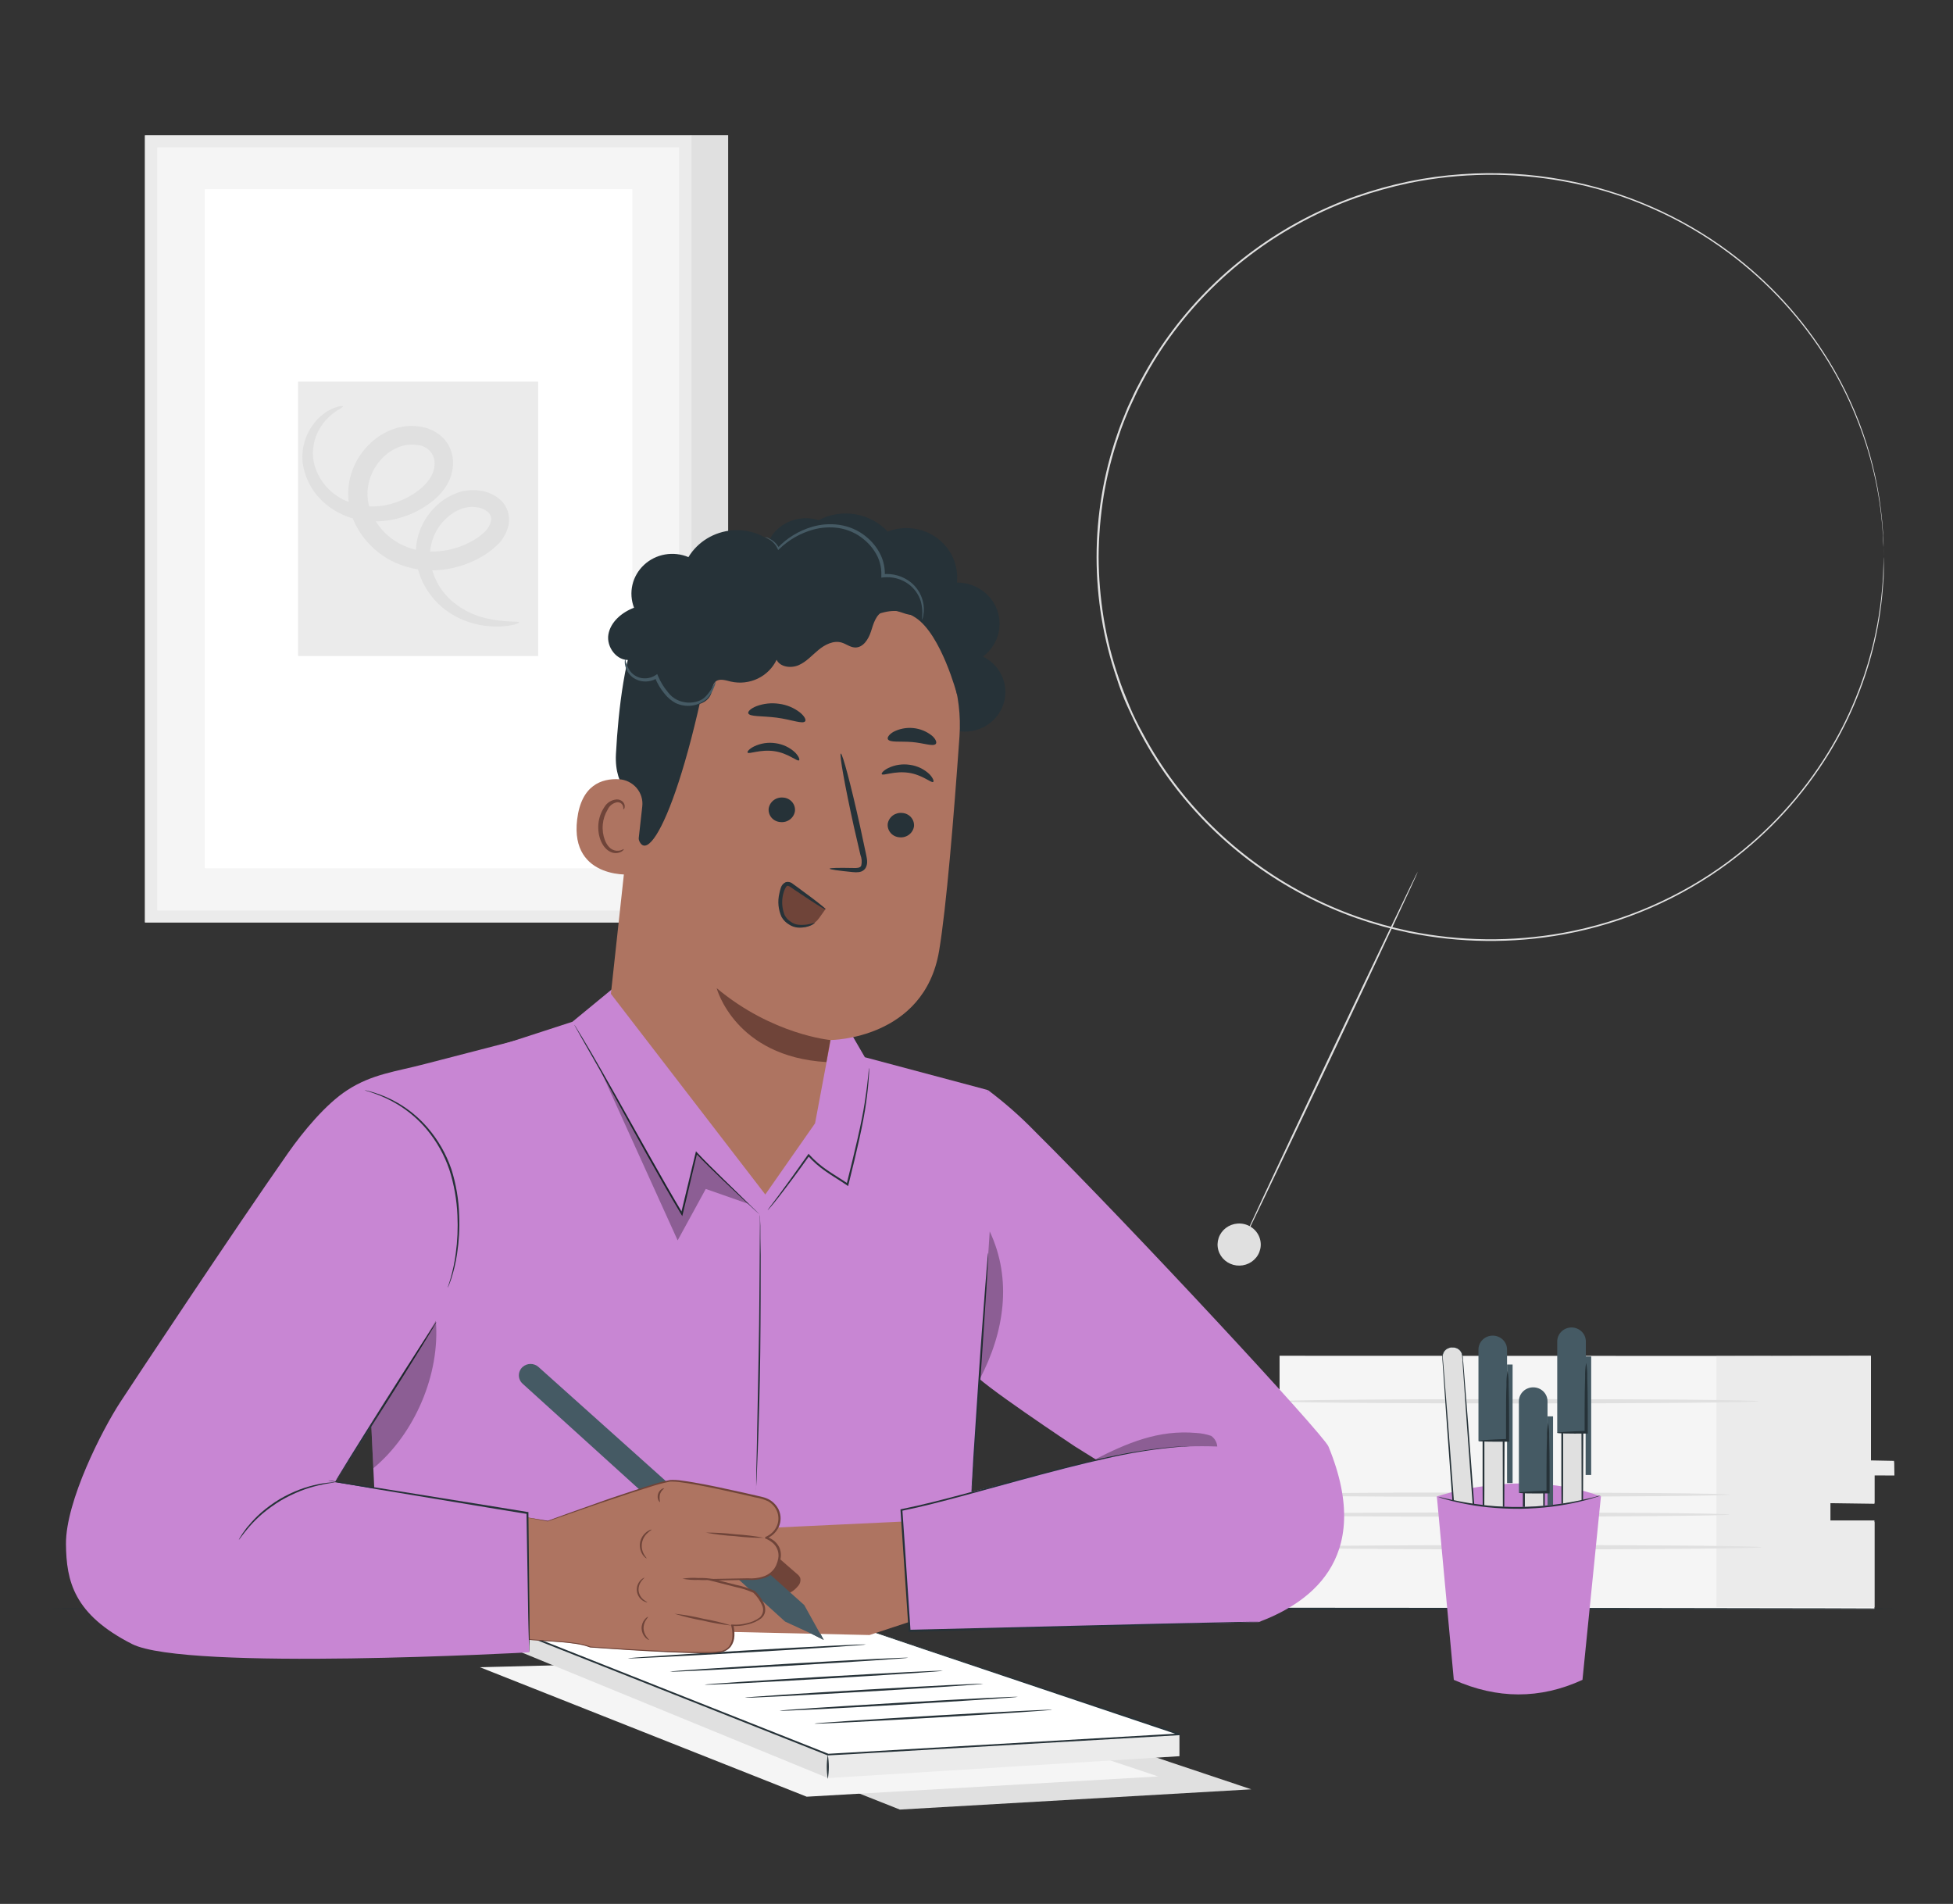 <svg width="198" height="193" viewBox="0 0 198 193" fill="none" xmlns="http://www.w3.org/2000/svg">
<rect x="0" y="0" width="198" height="193" fill="#333333" stroke="none"/>
<path d="M73.822 13.711H70.048V92.802H73.822V13.711Z" fill="#E0E0E0"/>
<path d="M69.419 14.325H15.361C15.33 14.325 15.305 14.349 15.305 14.379V92.86C15.305 92.89 15.33 92.914 15.361 92.914H69.419C69.449 92.914 69.474 92.89 69.474 92.86V14.379C69.474 14.349 69.449 14.325 69.419 14.325Z" fill="#F5F5F5"/>
<path d="M70.048 93.524H14.731C14.724 93.524 14.717 93.522 14.71 93.52C14.704 93.517 14.698 93.513 14.693 93.508C14.688 93.503 14.685 93.497 14.682 93.49C14.68 93.484 14.679 93.477 14.68 93.47V13.765C14.679 13.758 14.68 13.751 14.682 13.744C14.685 13.738 14.688 13.732 14.693 13.727C14.698 13.722 14.704 13.718 14.71 13.715C14.717 13.712 14.724 13.711 14.731 13.711H70.048C70.063 13.711 70.077 13.716 70.088 13.726C70.098 13.737 70.104 13.75 70.104 13.765V93.47C70.104 93.484 70.098 93.498 70.088 93.508C70.077 93.518 70.063 93.524 70.048 93.524ZM15.986 92.3H68.793C68.808 92.3 68.822 92.295 68.832 92.284C68.843 92.274 68.849 92.261 68.849 92.246V14.988C68.849 14.974 68.843 14.96 68.832 14.95C68.822 14.94 68.808 14.934 68.793 14.934H15.986C15.979 14.934 15.972 14.936 15.966 14.938C15.959 14.941 15.954 14.945 15.949 14.95C15.944 14.955 15.94 14.961 15.938 14.968C15.935 14.975 15.934 14.981 15.935 14.988V92.254C15.936 92.267 15.942 92.278 15.951 92.287C15.961 92.296 15.973 92.3 15.986 92.3Z" fill="#EBEBEB"/>
<path d="M64.061 19.173H20.814C20.783 19.173 20.758 19.197 20.758 19.227V87.958C20.758 87.988 20.783 88.012 20.814 88.012H64.061C64.091 88.012 64.116 87.988 64.116 87.958V19.227C64.116 19.197 64.091 19.173 64.061 19.173Z" fill="white"/>
<path d="M54.541 38.689H30.242C30.229 38.689 30.219 38.699 30.219 38.712V66.477C30.219 66.49 30.229 66.5 30.242 66.5H54.541C54.554 66.5 54.565 66.49 54.565 66.477V38.712C54.565 38.699 54.554 38.689 54.541 38.689Z" fill="#EBEBEB"/>
<path d="M52.636 63.096C52.668 63.184 51.448 63.698 49.179 63.439C47.775 63.259 46.439 62.739 45.294 61.926C43.737 60.797 42.662 59.148 42.277 57.294C42.05 56.134 42.144 54.936 42.55 53.823C42.956 52.711 43.658 51.724 44.586 50.964C45.108 50.538 45.7 50.2 46.336 49.964C47.035 49.714 47.786 49.63 48.526 49.721C49.338 49.798 50.104 50.124 50.716 50.651C51.058 50.965 51.315 51.355 51.466 51.789C51.616 52.222 51.655 52.685 51.579 53.137C51.416 53.95 51.002 54.695 50.391 55.271C49.849 55.794 49.231 56.238 48.557 56.588C47.22 57.312 45.73 57.729 44.202 57.807C42.579 57.893 40.965 57.535 39.541 56.773C38.067 55.974 36.872 54.764 36.107 53.299C35.316 51.803 35.099 50.081 35.493 48.443C35.881 46.859 36.806 45.45 38.119 44.444C38.775 43.948 39.522 43.58 40.321 43.359C41.129 43.149 41.976 43.122 42.796 43.282C43.664 43.444 44.455 43.879 45.045 44.521C45.614 45.176 45.927 46.006 45.928 46.864C45.936 47.645 45.734 48.414 45.342 49.095C44.981 49.713 44.511 50.264 43.952 50.72C42.945 51.547 41.769 52.156 40.503 52.508C39.326 52.842 38.091 52.935 36.876 52.782C35.74 52.633 34.655 52.228 33.708 51.6C32.893 51.079 32.203 50.394 31.682 49.591C31.162 48.788 30.823 47.886 30.69 46.945C30.53 45.525 30.929 44.099 31.807 42.954C32.331 42.243 33.047 41.686 33.874 41.344C34.444 41.136 34.769 41.14 34.781 41.194C34.793 41.248 34.523 41.391 34.064 41.692C33.408 42.131 32.859 42.706 32.456 43.375C31.823 44.398 31.589 45.61 31.799 46.787C31.957 47.544 32.274 48.262 32.731 48.894C33.188 49.525 33.774 50.058 34.452 50.458C35.282 50.932 36.208 51.223 37.166 51.312C38.123 51.4 39.089 51.284 39.996 50.971C41.02 50.65 41.964 50.124 42.768 49.427C43.56 48.733 44.106 47.837 44.059 46.899C44.051 46.453 43.875 46.025 43.564 45.697C43.252 45.369 42.828 45.165 42.372 45.123C41.845 45.032 41.304 45.057 40.788 45.197C40.242 45.361 39.731 45.623 39.283 45.969C38.335 46.717 37.669 47.752 37.39 48.91C37.109 50.103 37.275 51.354 37.858 52.438C38.443 53.554 39.353 54.477 40.475 55.09C41.575 55.684 42.823 55.967 44.079 55.908C45.325 55.863 46.545 55.539 47.643 54.963C48.159 54.707 48.635 54.381 49.056 53.994C49.408 53.686 49.658 53.283 49.773 52.836C49.809 52.672 49.801 52.502 49.751 52.342C49.7 52.182 49.608 52.037 49.484 51.921C49.152 51.635 48.737 51.458 48.296 51.415C47.834 51.348 47.362 51.387 46.918 51.531C46.453 51.688 46.017 51.92 45.631 52.218C44.894 52.784 44.323 53.529 43.976 54.378C43.628 55.227 43.516 56.15 43.651 57.055C43.91 58.617 44.733 60.038 45.972 61.061C46.939 61.846 48.081 62.401 49.306 62.683C51.385 63.157 52.62 62.918 52.636 63.096Z" fill="#E0E0E0"/>
<path d="M143.748 88.352C143.799 88.375 139.788 96.967 134.783 107.54C129.777 118.112 125.675 126.674 125.631 126.651C125.587 126.627 129.591 118.035 134.596 107.459C139.602 96.882 143.693 88.328 143.748 88.352Z" fill="#E0E0E0"/>
<path d="M190.987 56.464C190.987 56.464 190.987 56.252 190.959 55.835C190.959 55.623 190.959 55.364 190.931 55.063C190.904 54.762 190.931 54.395 190.876 53.99C190.609 49.909 189.673 45.897 188.104 42.105C187.332 40.213 186.405 38.385 185.332 36.639C182.706 32.374 179.274 28.633 175.218 25.615C172.865 23.864 170.315 22.379 167.619 21.187C164.701 19.884 161.628 18.939 158.471 18.373C153.313 17.443 148.019 17.503 142.885 18.551C141.083 18.931 139.307 19.423 137.57 20.026C130.177 22.653 123.745 27.354 119.085 33.536C117.87 35.146 116.787 36.847 115.846 38.623C115.616 39.075 115.359 39.515 115.153 39.978L114.511 41.364C114.115 42.306 113.719 43.251 113.414 44.228C112.741 46.182 112.234 48.187 111.898 50.222C111.566 52.285 111.392 54.369 111.379 56.456C111.39 58.545 111.563 60.63 111.898 62.694C112.231 64.736 112.739 66.748 113.414 68.708C113.731 69.684 114.127 70.638 114.511 71.572C114.895 72.506 115.355 73.425 115.846 74.313C116.786 76.089 117.869 77.79 119.085 79.4C123.745 85.584 130.178 90.285 137.574 92.91C139.312 93.516 141.089 94.01 142.893 94.388C148.026 95.431 153.319 95.49 158.475 94.562C164.562 93.454 170.298 90.975 175.226 87.321C179.28 84.3 182.708 80.557 185.328 76.289C186.404 74.544 187.332 72.716 188.1 70.823C188.756 69.235 189.302 67.607 189.735 65.948C190.331 63.65 190.712 61.303 190.872 58.938C190.912 58.533 190.92 58.166 190.927 57.869C190.935 57.572 190.947 57.302 190.955 57.097C190.955 56.68 190.983 56.468 190.983 56.468C190.983 56.468 190.983 56.68 190.983 57.097C190.983 57.305 190.983 57.564 190.983 57.869C190.983 58.174 190.983 58.537 190.935 58.942C190.694 63.031 189.777 67.055 188.219 70.858C187.45 72.758 186.523 74.594 185.447 76.347C182.825 80.633 179.39 84.392 175.325 87.425C170.385 91.104 164.629 93.603 158.519 94.72C153.34 95.658 148.023 95.603 142.865 94.558C141.052 94.18 139.268 93.685 137.523 93.076C130.084 90.448 123.611 85.729 118.923 79.516C117.7 77.899 116.61 76.19 115.664 74.405C115.173 73.514 114.753 72.579 114.321 71.649C113.89 70.719 113.529 69.754 113.22 68.77C112.545 66.805 112.035 64.79 111.696 62.744C111.001 58.591 111.001 54.356 111.696 50.203C112.034 48.158 112.543 46.142 113.216 44.178C113.537 43.197 113.933 42.248 114.321 41.302C114.535 40.835 114.753 40.372 114.967 39.908C115.181 39.445 115.434 39.001 115.664 38.546C116.611 36.762 117.701 35.053 118.923 33.435C123.608 27.223 130.074 22.501 137.507 19.863C139.253 19.257 141.037 18.764 142.849 18.385C144.614 18.023 146.403 17.781 148.203 17.659C151.646 17.41 155.107 17.6 158.499 18.223C164.608 19.343 170.363 21.84 175.305 25.515C179.37 28.547 182.806 32.307 185.427 36.593C188.66 41.883 190.54 47.854 190.908 54.001C190.947 54.387 190.951 54.773 190.955 55.071C190.959 55.368 190.955 55.638 190.955 55.843C190.987 56.252 190.987 56.464 190.987 56.464Z" fill="#E0E0E0"/>
<path d="M127.813 126.006C127.845 126.427 127.748 126.848 127.534 127.215C127.32 127.582 127 127.879 126.613 128.069C126.226 128.259 125.79 128.332 125.36 128.281C124.93 128.229 124.526 128.054 124.198 127.778C123.87 127.502 123.634 127.138 123.518 126.731C123.403 126.324 123.414 125.893 123.55 125.492C123.686 125.091 123.941 124.739 124.282 124.479C124.624 124.219 125.037 124.064 125.469 124.033C126.048 123.992 126.62 124.176 127.06 124.546C127.5 124.916 127.77 125.441 127.813 126.006Z" fill="#E0E0E0"/>
<path d="M129.726 137.435V151.513H126.498V153.443H129.726V163.093H190.036V154.292H185.57V152.362H190.036V149.494H192.016V148.224H189.684V137.455L129.726 137.435Z" fill="#F5F5F5"/>
<path d="M174.018 137.478V162.915H190.036V154.13H185.57V152.377L190.036 152.439V149.567L192.06 149.571L192.02 148.089L189.664 148.043V137.435L174.018 137.478Z" fill="#EBEBEB"/>
<path d="M175.345 153.532C175.345 153.651 164.431 153.752 150.975 153.752C137.519 153.752 126.597 153.651 126.597 153.532C126.597 153.412 137.511 153.312 150.975 153.312C164.439 153.312 175.345 153.408 175.345 153.532Z" fill="#E0E0E0"/>
<path d="M175.345 151.513C175.345 151.632 164.431 151.733 150.975 151.733C137.519 151.733 126.597 151.632 126.597 151.513C126.597 151.393 137.511 151.293 150.975 151.293C164.439 151.293 175.345 151.389 175.345 151.513Z" fill="#E0E0E0"/>
<path d="M178.291 142.048C178.291 142.168 167.377 142.268 153.921 142.268C140.465 142.268 129.543 142.168 129.543 142.048C129.543 141.928 140.457 141.828 153.921 141.828C167.385 141.828 178.291 141.913 178.291 142.048Z" fill="#E0E0E0"/>
<path d="M178.596 156.843C178.596 156.963 167.682 157.063 154.226 157.063C140.77 157.063 129.848 156.963 129.848 156.843C129.848 156.724 140.762 156.619 154.226 156.619C167.69 156.619 178.596 156.716 178.596 156.843Z" fill="#E0E0E0"/>
<path d="M192.614 163.074C192.614 163.128 150.524 163.174 98.608 163.174C46.692 163.174 4.59 163.128 4.59 163.074C4.59 163.019 46.676 162.973 98.608 162.973C150.539 162.973 192.614 163.016 192.614 163.074Z" fill="#263238"/>
<path d="M145.673 151.698C145.673 151.698 154.305 148.722 162.305 151.698L160.776 154.4L146.476 154.937L145.684 151.725" fill="#C886D3"/>
<path d="M147.11 136.598H147.264C147.388 136.589 147.512 136.604 147.629 136.642C147.746 136.679 147.855 136.74 147.948 136.819C148.042 136.897 148.119 136.994 148.174 137.101C148.229 137.209 148.262 137.327 148.27 137.447L150.318 165.131L148.286 165.274L146.239 137.59C146.229 137.469 146.243 137.347 146.281 137.231C146.32 137.116 146.381 137.009 146.462 136.917C146.543 136.824 146.642 136.749 146.753 136.694C146.865 136.639 146.986 136.607 147.11 136.598Z" fill="#E0E0E0"/>
<path d="M147.11 136.598C146.912 136.624 146.727 136.706 146.575 136.833C146.396 136.99 146.287 137.209 146.271 137.443C146.271 137.717 146.318 138.045 146.342 138.412C146.457 139.886 146.627 142.006 146.833 144.623C147.229 149.892 147.779 157.164 148.389 165.254L148.278 165.162L149.367 165.084L150.31 165.019L150.215 165.127C149.625 156.998 149.094 149.687 148.714 144.391C148.532 141.755 148.385 139.624 148.282 138.138C148.282 137.955 148.27 137.781 148.247 137.617C148.249 137.467 148.226 137.319 148.179 137.177C148.093 136.956 147.92 136.777 147.7 136.679C147.564 136.618 147.414 136.589 147.264 136.594H147.11L147.264 136.571C147.416 136.562 147.568 136.587 147.708 136.644C147.943 136.742 148.13 136.926 148.227 137.157C148.28 137.305 148.308 137.46 148.31 137.617C148.31 137.779 148.338 137.953 148.353 138.138C148.472 139.62 148.639 141.751 148.848 144.383C149.244 149.679 149.799 156.99 150.432 165.115V165.216H150.33L149.387 165.281L148.298 165.359H148.195V165.258C147.609 157.152 147.082 149.888 146.702 144.623C146.52 142.002 146.377 139.883 146.274 138.404C146.255 138.037 146.219 137.717 146.223 137.428C146.246 137.18 146.368 136.951 146.564 136.791C146.678 136.697 146.814 136.63 146.96 136.598C147.009 136.59 147.06 136.59 147.11 136.598Z" fill="#263238"/>
<path d="M147.253 156.565L150.143 156.361L150.828 165.594C150.856 165.968 150.73 166.337 150.478 166.621C150.226 166.905 149.87 167.079 149.486 167.107C149.103 167.133 148.724 167.009 148.434 166.764C148.143 166.519 147.963 166.172 147.934 165.799L147.253 156.565Z" fill="#455A64"/>
<path d="M147.26 164.331L147.821 164.292L146.933 152.307L146.372 152.346L147.26 164.331Z" fill="#455A64"/>
<path d="M150.143 156.361C150.143 156.423 148.955 156.589 147.229 156.77L147.36 156.623C147.411 157.268 147.466 157.967 147.526 158.704C147.629 160.07 147.7 161.306 147.74 162.201C147.794 162.685 147.794 163.173 147.74 163.656C147.615 163.185 147.542 162.703 147.522 162.217C147.427 161.325 147.32 160.09 147.217 158.743C147.169 158.005 147.122 157.303 147.078 156.658V156.523H147.217C148.94 156.361 150.139 156.303 150.143 156.361Z" fill="#263238"/>
<path d="M152.397 137.323H150.361V159.708H152.397V137.323Z" fill="#E0E0E0"/>
<path d="M152.397 159.707C152.397 159.707 152.397 159.665 152.397 159.588C152.397 159.511 152.397 159.391 152.397 159.248C152.397 158.939 152.397 158.507 152.397 157.951C152.397 156.816 152.397 155.195 152.365 153.184C152.365 149.154 152.341 143.577 152.321 137.323L152.424 137.424H150.393C150.595 137.223 150.448 137.374 150.492 137.331V141.017C150.492 142.222 150.492 143.394 150.492 144.534C150.492 146.815 150.492 148.95 150.492 150.887C150.472 154.747 150.456 157.835 150.448 159.707L150.405 159.669L151.906 159.692H152.302H152.44C152.398 159.699 152.355 159.699 152.313 159.692H151.917L150.393 159.715H150.353V159.673C150.353 157.793 150.33 154.713 150.31 150.853C150.31 148.923 150.31 146.78 150.31 144.499C150.31 143.359 150.31 142.187 150.31 140.983C150.31 140.38 150.31 139.771 150.31 139.153V137.296C150.357 137.25 150.207 137.389 150.417 137.188H152.551V137.289C152.551 143.573 152.519 149.174 152.508 153.223C152.508 155.222 152.484 156.836 152.476 157.967C152.476 158.512 152.476 158.937 152.476 159.24V159.569C152.405 159.677 152.401 159.711 152.397 159.707Z" fill="#263238"/>
<path d="M152.789 146.07H149.89V136.806C149.89 136.431 150.043 136.072 150.314 135.807C150.586 135.542 150.955 135.393 151.339 135.393C151.53 135.393 151.718 135.43 151.894 135.501C152.07 135.572 152.23 135.676 152.364 135.807C152.499 135.938 152.606 136.094 152.678 136.265C152.751 136.437 152.789 136.621 152.789 136.806V146.07Z" fill="#455A64"/>
<path d="M153.351 138.323H152.789V150.339H153.351V138.323Z" fill="#455A64"/>
<path d="M149.89 146.07C149.89 146.008 151.078 145.927 152.824 145.866L152.686 146.005C152.686 145.36 152.686 144.657 152.686 143.916C152.686 142.55 152.686 141.311 152.729 140.415C152.713 139.929 152.75 139.442 152.84 138.964C152.93 139.442 152.968 139.929 152.951 140.415C152.979 141.311 152.999 142.55 152.999 143.916C152.999 144.657 152.999 145.36 152.999 146.005V146.143H152.86C151.094 146.159 149.89 146.132 149.89 146.07Z" fill="#263238"/>
<path d="M156.499 142.577H154.464V164.961H156.499V142.577Z" fill="#E0E0E0"/>
<path d="M156.499 164.961C156.496 164.921 156.496 164.881 156.499 164.841C156.499 164.757 156.499 164.645 156.499 164.502C156.499 164.193 156.499 163.757 156.499 163.205C156.499 162.07 156.479 160.449 156.468 158.438C156.468 154.408 156.44 148.83 156.424 142.577L156.527 142.677H154.491C154.697 142.477 154.547 142.627 154.594 142.585V146.271C154.594 147.475 154.594 148.647 154.594 149.787C154.594 152.065 154.594 154.203 154.594 156.141C154.594 160.001 154.559 163.089 154.547 164.961L154.507 164.923L156.004 164.946H156.4H156.543C156.501 164.952 156.458 164.952 156.416 164.946H156.02L154.499 164.969H154.44V164.926C154.44 163.047 154.412 159.966 154.392 156.106C154.392 154.176 154.392 152.03 154.392 149.753C154.392 148.614 154.392 147.437 154.392 146.236V142.55C154.44 142.504 154.29 142.643 154.495 142.442H156.634V142.542C156.634 148.826 156.602 154.427 156.59 158.476C156.59 160.476 156.567 162.089 156.559 163.22C156.559 163.765 156.559 164.189 156.559 164.494V164.822C156.503 164.93 156.499 164.965 156.499 164.961Z" fill="#263238"/>
<path d="M156.891 151.312H153.989V142.048C153.989 141.862 154.026 141.678 154.099 141.506C154.172 141.335 154.279 141.179 154.414 141.048C154.549 140.916 154.71 140.812 154.886 140.742C155.062 140.671 155.251 140.635 155.442 140.635C155.826 140.635 156.195 140.784 156.467 141.049C156.739 141.314 156.891 141.673 156.891 142.048V151.312Z" fill="#455A64"/>
<path d="M157.454 143.577H156.891V155.593H157.454V143.577Z" fill="#455A64"/>
<path d="M153.989 151.312C153.989 151.25 155.177 151.169 156.927 151.107L156.788 151.246C156.788 150.598 156.788 149.899 156.788 149.158C156.788 147.792 156.808 146.553 156.836 145.657C156.819 145.171 156.856 144.684 156.947 144.206C157.037 144.684 157.074 145.171 157.058 145.657C157.085 146.553 157.101 147.792 157.101 149.158C157.101 149.899 157.101 150.598 157.101 151.246V151.385H156.966C155.192 151.412 153.993 151.385 153.989 151.312Z" fill="#263238"/>
<path d="M160.364 136.505H158.329V158.889H160.364V136.505Z" fill="#E0E0E0"/>
<path d="M160.38 158.889C160.38 158.889 160.38 158.847 160.38 158.77C160.38 158.692 160.38 158.569 160.38 158.43C160.38 158.121 160.38 157.685 160.38 157.133C160.38 155.998 160.36 154.373 160.348 152.366C160.348 148.336 160.325 142.758 160.305 136.505L160.408 136.606H158.376L158.475 136.509V140.195C158.475 141.4 158.475 142.577 158.475 143.716C158.475 145.993 158.475 148.128 158.475 150.069C158.455 153.929 158.44 157.017 158.432 158.889L158.388 158.851L159.889 158.874H160.285H160.424C160.381 158.878 160.339 158.878 160.297 158.874H159.901L158.376 158.897H158.337V158.858C158.337 156.975 158.313 153.898 158.293 150.038C158.293 148.108 158.293 145.962 158.293 143.685V140.195C158.293 139.593 158.293 138.983 158.293 138.37V136.509L158.4 136.405H160.534V136.505C160.534 142.785 160.503 148.39 160.491 152.439C160.491 154.439 160.467 156.052 160.459 157.179C160.459 157.724 160.459 158.152 160.459 158.457V158.781C160.438 158.82 160.411 158.857 160.38 158.889Z" fill="#263238"/>
<path d="M160.776 145.248H157.877V135.984C157.877 135.798 157.914 135.614 157.986 135.442C158.059 135.27 158.166 135.114 158.3 134.983C158.435 134.851 158.595 134.747 158.771 134.675C158.947 134.604 159.136 134.567 159.327 134.567C159.517 134.567 159.706 134.604 159.882 134.675C160.058 134.747 160.218 134.851 160.353 134.983C160.488 135.114 160.594 135.27 160.667 135.442C160.739 135.614 160.777 135.798 160.776 135.984V145.248Z" fill="#455A64"/>
<path d="M161.319 137.505H160.756V149.521H161.319V137.505Z" fill="#455A64"/>
<path d="M157.857 145.248C157.857 145.186 159.045 145.109 160.792 145.047L160.653 145.186C160.653 144.538 160.653 143.835 160.653 143.098C160.653 141.728 160.673 140.493 160.701 139.593C160.685 139.107 160.722 138.62 160.812 138.142C160.902 138.62 160.939 139.107 160.923 139.593C160.95 140.493 160.97 141.728 160.97 143.098C160.97 143.835 160.97 144.538 160.97 145.186V145.321H160.831C159.057 145.337 157.857 145.31 157.857 145.248Z" fill="#263238"/>
<path d="M160.435 170.288C156.123 172.272 151.771 172.241 147.391 170.288L145.673 151.698C150.924 153.196 156.495 153.053 162.305 151.698L160.435 170.288Z" fill="#C886D3"/>
<path d="M162.309 151.586C162.109 151.678 161.901 151.752 161.687 151.806C161.291 151.937 160.689 152.1 159.952 152.269C159.216 152.439 158.321 152.601 157.323 152.733C156.24 152.864 155.151 152.936 154.06 152.949C152.97 152.954 151.881 152.901 150.797 152.79C149.911 152.696 149.031 152.557 148.159 152.374C147.419 152.219 146.821 152.069 146.417 151.945C146.204 151.891 145.994 151.821 145.791 151.737C146.01 151.762 146.226 151.806 146.437 151.868C146.833 151.968 147.447 152.096 148.187 152.235C148.928 152.374 149.823 152.505 150.817 152.621C152.973 152.83 155.147 152.811 157.299 152.563C158.293 152.443 159.18 152.3 159.921 152.146C160.661 151.991 161.255 151.856 161.663 151.76C161.873 151.685 162.089 151.627 162.309 151.586Z" fill="#263238"/>
<path d="M91.231 169.454L58.101 170.315L91.231 183.439L126.859 181.385L91.231 169.454Z" fill="#E0E0E0"/>
<path d="M81.786 168.153L48.66 169.01L81.786 182.134L117.418 180.081L81.786 168.153Z" fill="#F5F5F5"/>
<path d="M50.823 164.737L83.948 177.861V180.247L50.823 166.663V164.737Z" fill="#E0E0E0"/>
<path d="M83.948 180.247L119.576 178.027V175.812L83.948 177.861V180.247Z" fill="#EBEBEB"/>
<path d="M83.948 163.88L50.823 164.737L83.948 177.861L119.576 175.807L83.948 163.88Z" fill="white"/>
<path d="M83.952 163.88C83.952 163.88 84.007 163.88 84.118 163.927L84.613 164.085L86.53 164.714L93.793 167.138L119.592 175.727C119.614 175.734 119.633 175.751 119.643 175.771C119.654 175.792 119.655 175.816 119.647 175.838C119.642 175.855 119.632 175.87 119.618 175.88C119.603 175.891 119.586 175.896 119.568 175.896L86.174 177.826L83.952 177.946C83.938 177.949 83.923 177.949 83.908 177.946L50.791 164.822C50.769 164.813 50.752 164.797 50.742 164.776C50.733 164.755 50.732 164.732 50.739 164.71C50.747 164.695 50.758 164.683 50.772 164.673C50.786 164.664 50.802 164.658 50.819 164.656L74.872 164.05L81.58 163.899L83.346 163.865H83.952L83.346 163.892L81.576 163.95L74.844 164.147L50.823 164.822L50.854 164.66L83.988 177.784H83.94L86.177 177.657L119.592 175.723L119.568 175.893L93.773 167.223L86.518 164.768L84.605 164.116L84.114 163.942L83.952 163.88Z" fill="#263238"/>
<path d="M83.924 180.335C83.787 179.528 83.787 178.703 83.924 177.896C84.062 178.703 84.062 179.528 83.924 180.335Z" fill="#263238"/>
<path d="M106.694 173.314C106.694 173.372 101.293 173.731 94.628 174.121C87.963 174.511 82.55 174.781 82.546 174.727C82.542 174.673 87.944 174.31 94.616 173.92C101.289 173.53 106.69 173.275 106.694 173.314Z" fill="#263238"/>
<path d="M103.182 172.009C103.182 172.067 97.78 172.426 91.112 172.816C84.443 173.206 79.038 173.476 79.034 173.418C79.03 173.36 84.431 173.005 91.1 172.615C97.769 172.225 103.178 171.955 103.182 172.009Z" fill="#263238"/>
<path d="M99.669 170.689C99.669 170.743 94.268 171.106 87.599 171.492C80.93 171.878 75.521 172.152 75.517 172.098C75.513 172.044 80.919 171.681 87.587 171.291C94.256 170.902 99.665 170.631 99.669 170.689Z" fill="#263238"/>
<path d="M95.582 169.369C95.582 169.423 90.181 169.782 83.512 170.172C76.844 170.562 71.434 170.832 71.43 170.778C71.427 170.724 76.832 170.361 83.501 169.971C90.169 169.581 95.579 169.311 95.582 169.369Z" fill="#263238"/>
<path d="M92.078 168.045C92.078 168.103 86.677 168.462 80.008 168.852C73.339 169.242 67.93 169.512 67.93 169.454C67.93 169.396 73.327 169.041 79.996 168.651C86.665 168.261 92.074 167.991 92.078 168.045Z" fill="#263238"/>
<path d="M87.793 166.702C87.793 166.756 82.396 167.119 75.727 167.505C69.058 167.891 63.649 168.165 63.645 168.111C63.641 168.057 69.043 167.694 75.715 167.304C82.388 166.914 87.789 166.644 87.793 166.702Z" fill="#263238"/>
<path d="M83.512 166.239L81.857 165.393L82.669 164.679L83.512 166.239Z" fill="#263238"/>
<path d="M79.608 164.382L81.548 162.699L82.685 164.745L81.857 165.393L79.608 164.382Z" fill="white"/>
<path d="M46.977 107.169L58.038 103.575L64.2 98.503L65.53 100.557L70.698 99.403L85.322 103.108L87.682 107.173L100.164 110.504L100.224 127.569L97.955 158.793L98.287 163.756H38.559L37.572 143.017L37.529 130.113L46.977 107.169Z" fill="#C886D3"/>
<path d="M78.566 154.855L91.476 154.246C91.476 154.246 93.979 155.635 94.644 159.623C95.309 163.61 94.644 163.606 94.644 163.606L88.15 165.745L74.373 165.436L69.375 159.318L73.141 157.152L78.566 154.855Z" fill="#AE7461"/>
<path d="M33.965 150.254C33.965 150.254 46.332 131.248 44.261 133.996C44.008 134.336 45.52 132.907 47.468 128.248C49.338 123.771 54.2 104.98 54.2 104.98L43.057 107.864C40.127 108.636 37.739 108.867 35.216 110.504C33.014 111.928 30.722 114.723 29.229 116.846C23.685 124.755 13.484 140.156 12.201 142.125C10.363 144.935 6.657 152.188 6.688 156.519C6.724 160.29 7.48 163.652 13.385 166.655C18.834 169.427 53.666 167.497 53.666 167.497L53.46 153.381L33.965 150.254Z" fill="#C886D3"/>
<path d="M134.684 146.634C134.173 145.391 114.697 124.4 104.916 114.684C103.446 113.173 101.857 111.775 100.164 110.504L96.941 130.962C96.941 130.962 98.05 135.679 98.723 139.168C98.869 139.921 108.983 146.63 108.983 146.63L111.149 147.981L91.377 153.076L92.205 165.32L127.603 164.436C132.201 162.703 139.519 158.379 134.684 146.634Z" fill="#C886D3"/>
<path d="M127.603 164.436H127.425L126.898 164.455L124.871 164.525L117.366 164.748L92.209 165.424H92.118V165.331C92.038 164.173 91.959 162.969 91.876 161.738C91.674 158.75 91.48 155.84 91.294 153.087V153.006L91.373 152.987C93.492 152.562 95.519 152.03 97.46 151.516L103.004 150.019C106.516 149.069 109.644 148.262 112.282 147.703C114.338 147.242 116.423 146.912 118.523 146.715C119.259 146.637 119.834 146.637 120.218 146.63H120.808H120.657L120.222 146.653C119.826 146.653 119.263 146.68 118.531 146.769C116.437 146.989 114.359 147.337 112.31 147.811C109.68 148.382 106.556 149.197 103.047 150.158L97.503 151.671C95.563 152.188 93.543 152.725 91.409 153.157L91.484 153.057C91.674 155.813 91.88 158.719 92.07 161.707C92.153 162.938 92.236 164.158 92.311 165.3L92.213 165.212L117.37 164.598L124.894 164.436L126.922 164.401H127.627L127.603 164.436Z" fill="#263238"/>
<path d="M81.125 159.943C81.047 159.78 80.928 159.638 80.78 159.53L78.685 157.708L77.469 161.236C77.725 161.426 78.017 161.565 78.329 161.645C78.64 161.725 78.964 161.745 79.283 161.703C79.602 161.66 79.909 161.557 80.187 161.399C80.465 161.241 80.708 161.031 80.903 160.781C81.009 160.67 81.085 160.536 81.124 160.389C81.162 160.243 81.163 160.089 81.125 159.943Z" fill="#6F4439"/>
<path d="M52.985 140.268L79.596 164.382L82.111 165.54L83.501 166.235L82.851 165.077L81.536 162.707L54.596 138.574C54.377 138.375 54.088 138.265 53.789 138.265C53.489 138.265 53.2 138.375 52.981 138.574C52.862 138.682 52.767 138.814 52.702 138.96C52.638 139.106 52.604 139.263 52.605 139.422C52.605 139.581 52.639 139.738 52.704 139.884C52.77 140.029 52.865 140.16 52.985 140.268Z" fill="#455A64"/>
<path d="M53.48 153.825L55.567 154.188C55.567 154.188 66.382 150.297 67.926 150.1C69.114 149.949 74.808 151.258 77.331 151.852C77.828 151.963 78.271 152.238 78.583 152.63C78.896 153.023 79.059 153.509 79.046 154.006C79.047 154.022 79.047 154.037 79.046 154.053C79.013 154.455 78.866 154.84 78.62 155.165C78.375 155.49 78.04 155.741 77.656 155.89C77.656 155.89 79.778 156.534 78.816 158.723C78.107 160.34 75.866 160.093 75.866 160.093L72.124 160.163C72.124 160.163 73.078 160.441 74.499 160.769C76.044 161.12 76.456 161.394 76.456 161.394C76.456 161.394 78.713 163.51 76.531 164.393C75.817 164.709 75.032 164.841 74.25 164.779C74.25 164.779 74.903 167.053 73.157 167.447C71.411 167.84 59.871 166.984 59.871 166.984C59.871 166.984 59.261 166.652 56.909 166.455L53.654 166.235L53.48 153.825Z" fill="#AE7461"/>
<path d="M53.48 153.825C53.48 153.825 53.48 153.902 53.48 154.049C53.48 154.195 53.48 154.435 53.48 154.693C53.48 155.264 53.511 156.091 53.531 157.16C53.575 159.298 53.634 162.394 53.709 166.235L53.642 166.169L56.632 166.366C57.155 166.401 57.693 166.455 58.24 166.532C58.806 166.594 59.362 166.723 59.895 166.918H59.863C62.271 167.088 64.892 167.254 67.676 167.373C69.066 167.431 70.496 167.485 71.961 167.462C72.324 167.457 72.687 167.429 73.046 167.377C73.394 167.325 73.709 167.146 73.925 166.875C74.131 166.586 74.244 166.243 74.25 165.891C74.269 165.53 74.231 165.168 74.139 164.818L74.107 164.683H74.25C74.735 164.721 75.222 164.677 75.691 164.552C76.177 164.455 76.634 164.255 77.03 163.965C77.203 163.801 77.317 163.587 77.355 163.354C77.393 163.122 77.353 162.884 77.24 162.676C77.033 162.219 76.738 161.805 76.373 161.456C75.797 161.198 75.194 161.004 74.575 160.877L72.052 160.236L71.359 160.062H72.076L75.818 159.993C76.327 160.035 76.84 159.979 77.327 159.827C77.81 159.687 78.229 159.39 78.515 158.986C78.582 158.889 78.63 158.777 78.689 158.673L78.816 158.329C78.852 158.214 78.871 158.098 78.899 157.982C78.927 157.866 78.923 157.743 78.927 157.627C78.921 157.394 78.866 157.165 78.765 156.954C78.663 156.743 78.517 156.556 78.337 156.403C78.155 156.246 77.951 156.116 77.731 156.017L77.652 155.982H77.608H77.588C77.588 156.137 77.569 155.774 77.588 155.809L77.751 155.735C77.855 155.682 77.956 155.622 78.052 155.554C78.434 155.285 78.713 154.899 78.844 154.458C78.967 154.023 78.935 153.56 78.752 153.145C78.57 152.74 78.259 152.402 77.865 152.18C77.458 151.991 77.025 151.861 76.579 151.794L75.26 151.486C74.389 151.289 73.533 151.1 72.702 150.926C71.87 150.752 71.05 150.586 70.25 150.447C69.854 150.378 69.458 150.316 69.062 150.266C68.684 150.205 68.301 150.181 67.918 150.192C67.198 150.34 66.488 150.531 65.791 150.764C65.11 150.972 64.453 151.188 63.811 151.393L60.354 152.551L55.523 154.23L53.959 153.94L53.563 153.867L53.432 153.84H53.555L53.951 153.902L55.535 154.161C56.636 153.755 58.271 153.165 60.35 152.435C61.392 152.049 62.544 151.663 63.803 151.25C64.429 151.042 65.087 150.822 65.784 150.609C66.488 150.371 67.208 150.176 67.938 150.026C68.335 150.009 68.733 150.031 69.126 150.092C69.522 150.142 69.918 150.204 70.314 150.273C71.106 150.409 71.933 150.567 72.769 150.744C73.605 150.922 74.46 151.103 75.331 151.3L76.654 151.601L77.323 151.76C77.557 151.815 77.782 151.902 77.992 152.018C78.418 152.262 78.756 152.629 78.958 153.068C79.157 153.519 79.192 154.023 79.057 154.496C78.917 154.977 78.616 155.398 78.202 155.693C78.098 155.767 77.988 155.832 77.873 155.89C77.818 155.921 77.759 155.944 77.699 155.971C77.699 156.009 77.699 155.647 77.699 155.801H77.723H77.77L77.858 155.836C78.094 155.932 78.314 156.062 78.511 156.222C78.709 156.392 78.872 156.597 78.99 156.828C79.102 157.064 79.162 157.32 79.168 157.58C79.168 157.708 79.168 157.839 79.141 157.966C79.113 158.094 79.089 158.217 79.049 158.352L78.919 158.715C78.856 158.831 78.8 158.951 78.729 159.059C78.424 159.497 77.974 159.82 77.454 159.974C76.943 160.136 76.404 160.196 75.87 160.151L72.127 160.225L72.155 160.035L74.67 160.672C75.313 160.801 75.938 161.005 76.531 161.278C76.918 161.646 77.229 162.084 77.446 162.568C77.554 162.81 77.598 163.076 77.572 163.34C77.535 163.616 77.394 163.869 77.176 164.05C76.755 164.361 76.268 164.578 75.751 164.683C75.256 164.815 74.741 164.861 74.23 164.818L74.341 164.698C74.436 165.069 74.475 165.451 74.456 165.833C74.447 166.221 74.32 166.597 74.092 166.914C73.846 167.222 73.489 167.427 73.094 167.489C72.724 167.544 72.351 167.572 71.977 167.574C70.504 167.601 69.07 167.539 67.676 167.481C64.904 167.354 62.275 167.18 59.859 167.007H59.836C59.325 166.818 58.793 166.689 58.252 166.621C57.709 166.543 57.178 166.485 56.668 166.451L53.682 166.242H53.618V166.181C53.575 162.321 53.543 159.209 53.519 157.056C53.519 155.998 53.519 155.172 53.519 154.608C53.519 154.334 53.519 154.126 53.519 153.975C53.519 153.825 53.48 153.825 53.48 153.825Z" fill="#6F4439"/>
<path d="M77.469 155.89C76.478 155.898 75.487 155.841 74.504 155.72C73.513 155.664 72.528 155.544 71.553 155.361C72.545 155.353 73.536 155.41 74.519 155.531C75.51 155.589 76.495 155.709 77.469 155.89Z" fill="#6F4439"/>
<path d="M65.795 166.239C65.795 166.258 65.625 166.2 65.443 166.015C65.201 165.763 65.061 165.436 65.047 165.092C65.034 164.75 65.149 164.415 65.372 164.15C65.542 163.95 65.696 163.88 65.708 163.899C65.72 163.919 65.613 164.027 65.487 164.227C65.322 164.486 65.238 164.785 65.245 165.088C65.26 165.391 65.366 165.682 65.55 165.926C65.689 166.119 65.811 166.211 65.795 166.239Z" fill="#6F4439"/>
<path d="M65.621 162.421C65.621 162.444 65.419 162.421 65.162 162.259C64.996 162.146 64.857 161.999 64.754 161.829C64.652 161.659 64.588 161.469 64.567 161.273C64.547 161.077 64.57 160.878 64.635 160.692C64.7 160.505 64.805 160.334 64.944 160.19C65.158 159.97 65.34 159.916 65.34 159.935C65.34 159.955 65.197 160.055 65.031 160.275C64.814 160.559 64.711 160.91 64.742 161.263C64.789 161.614 64.968 161.934 65.245 162.162C65.459 162.332 65.633 162.39 65.621 162.421Z" fill="#6F4439"/>
<path d="M65.554 157.978C65.554 157.997 65.356 157.889 65.158 157.611C64.914 157.242 64.819 156.798 64.892 156.365C64.972 155.93 65.217 155.542 65.578 155.276C65.851 155.075 66.061 155.041 66.069 155.06C66.077 155.079 65.894 155.172 65.673 155.38C65.367 155.645 65.162 156.002 65.09 156.394C65.018 156.786 65.084 157.191 65.277 157.542C65.431 157.816 65.578 157.955 65.554 157.978Z" fill="#6F4439"/>
<path d="M66.924 152.277C66.924 152.277 66.821 152.231 66.75 152.084C66.665 151.887 66.651 151.669 66.71 151.463C66.769 151.258 66.897 151.078 67.075 150.953C67.217 150.864 67.324 150.857 67.332 150.876C67.34 150.895 67.011 151.1 66.9 151.517C66.853 151.769 66.861 152.028 66.924 152.277Z" fill="#6F4439"/>
<path d="M72.413 160.093C71.88 160.176 71.339 160.198 70.801 160.159C70.26 160.182 69.719 160.14 69.189 160.035C69.721 159.948 70.263 159.924 70.801 159.966C71.341 159.943 71.883 159.986 72.413 160.093Z" fill="#6F4439"/>
<path d="M74.163 164.783C73.179 164.68 72.204 164.511 71.244 164.278C70.27 164.106 69.309 163.874 68.365 163.583C69.348 163.687 70.321 163.855 71.28 164.088C72.255 164.259 73.218 164.491 74.163 164.783Z" fill="#6F4439"/>
<path d="M45.394 130.545C45.405 130.463 45.426 130.383 45.457 130.306C45.5 130.147 45.595 129.92 45.671 129.626C45.915 128.79 46.094 127.937 46.205 127.075C46.38 125.796 46.437 124.504 46.376 123.215C46.312 121.643 46.037 120.086 45.56 118.583C45.054 117.086 44.27 115.693 43.247 114.472C42.41 113.476 41.411 112.622 40.289 111.944C39.531 111.488 38.725 111.111 37.885 110.82C37.592 110.705 37.351 110.651 37.196 110.597C37.113 110.574 37.032 110.544 36.955 110.508C37.039 110.515 37.123 110.532 37.204 110.558C37.367 110.6 37.6 110.647 37.909 110.751C38.766 111.015 39.589 111.375 40.36 111.824C41.508 112.496 42.531 113.352 43.386 114.356C44.437 115.588 45.243 117.001 45.762 118.521C46.241 120.044 46.507 121.623 46.554 123.215C46.608 124.513 46.536 125.813 46.34 127.098C46.214 127.965 46.014 128.819 45.742 129.653C45.651 129.951 45.548 130.167 45.492 130.321C45.465 130.398 45.432 130.473 45.394 130.545Z" fill="#263238"/>
<path d="M100.188 126.994C100.193 127.076 100.193 127.159 100.188 127.241C100.188 127.422 100.188 127.658 100.16 127.951C100.121 128.588 100.073 129.468 100.01 130.549C99.863 132.765 99.665 135.783 99.444 139.122C99.222 142.461 98.98 145.476 98.818 147.691L98.608 150.285C98.58 150.575 98.556 150.81 98.541 150.992C98.534 151.073 98.522 151.154 98.505 151.235C98.495 151.153 98.495 151.07 98.505 150.988C98.505 150.806 98.505 150.571 98.537 150.281C98.572 149.644 98.624 148.76 98.683 147.68C98.83 145.468 99.028 142.445 99.249 139.11C99.471 135.775 99.713 132.753 99.875 130.541L100.085 127.947C100.113 127.654 100.137 127.422 100.152 127.241C100.155 127.158 100.167 127.075 100.188 126.994Z" fill="#263238"/>
<path d="M77.073 123.153C77.025 123.124 76.981 123.089 76.943 123.049L76.582 122.725L75.236 121.478L73.165 119.517C72.373 118.745 71.47 117.896 70.54 116.904L70.686 116.869C70.246 118.722 69.751 120.814 69.225 123.045L69.169 123.281L69.047 123.072C68.492 122.146 67.926 121.177 67.356 120.185C64.786 115.703 62.572 111.589 60.913 108.64L58.933 105.166L58.406 104.22L58.267 103.973C58.24 103.915 58.224 103.888 58.228 103.884C58.25 103.908 58.27 103.934 58.287 103.961L58.438 104.201L59.008 105.131C59.499 105.941 60.196 107.123 61.035 108.605C62.726 111.538 64.96 115.642 67.526 120.123C68.096 121.115 68.662 122.08 69.213 123.006L69.035 123.033C69.573 120.802 70.076 118.714 70.52 116.857L70.559 116.703L70.666 116.823C71.581 117.811 72.48 118.676 73.26 119.451L75.303 121.439L76.618 122.717L76.959 123.057C77 123.086 77.038 123.118 77.073 123.153Z" fill="#263238"/>
<path d="M77.822 122.671C77.822 122.671 77.925 122.524 78.123 122.262L78.978 121.127C79.707 120.142 80.725 118.737 81.905 117.058L81.972 116.958L82.047 117.043C82.573 117.624 83.167 118.142 83.817 118.587C84.495 119.058 85.243 119.494 85.98 119.996L85.829 120.054L85.861 119.919C86.653 116.722 87.358 113.831 87.678 111.704C87.845 110.643 87.948 109.774 88.007 109.18C88.035 108.894 88.058 108.667 88.074 108.489C88.078 108.408 88.092 108.328 88.114 108.25C88.122 108.331 88.122 108.412 88.114 108.493C88.114 108.651 88.114 108.879 88.082 109.184C88.047 109.786 87.967 110.655 87.817 111.724C87.532 113.866 86.843 116.773 86.051 119.961C86.043 120.007 86.032 120.052 86.019 120.096L85.987 120.235L85.869 120.154C85.136 119.656 84.388 119.216 83.703 118.737C83.045 118.284 82.444 117.757 81.913 117.166H82.051C80.863 118.838 79.818 120.227 79.065 121.196C78.689 121.679 78.384 122.053 78.17 122.304C78.064 122.431 77.976 122.524 77.917 122.59C77.858 122.655 77.826 122.675 77.822 122.671Z" fill="#263238"/>
<path d="M76.662 151.069C76.651 150.974 76.651 150.878 76.662 150.783C76.662 150.579 76.662 150.308 76.662 149.969C76.662 149.243 76.701 148.228 76.725 146.981C76.776 144.437 76.84 140.956 76.915 137.111C76.99 133.267 76.99 129.777 77.018 127.241C77.018 125.994 77.038 124.979 77.042 124.25C77.042 123.914 77.042 123.644 77.042 123.439C77.031 123.344 77.031 123.248 77.042 123.153C77.054 123.248 77.061 123.343 77.062 123.439C77.062 123.64 77.062 123.914 77.085 124.25C77.085 124.979 77.085 125.994 77.121 127.241C77.121 129.769 77.121 133.259 77.077 137.115C77.034 140.971 76.923 144.449 76.828 146.985C76.776 148.232 76.733 149.247 76.705 149.973L76.658 150.787C76.666 150.881 76.667 150.975 76.662 151.069Z" fill="#263238"/>
<path d="M53.666 167.497C53.654 167.405 53.647 167.312 53.646 167.219C53.646 167.022 53.646 166.756 53.618 166.42C53.599 165.706 53.575 164.698 53.547 163.448C53.504 160.908 53.444 157.384 53.377 153.381L53.46 153.473L50.506 152.995L38.321 150.98L34.63 150.347L33.628 150.154L33.367 150.1L33.28 150.077C33.31 150.071 33.341 150.071 33.371 150.077L33.636 150.111L34.642 150.258L38.341 150.829L50.534 152.79L53.488 153.273H53.571V153.354C53.614 157.357 53.65 160.877 53.674 163.421C53.674 164.671 53.674 165.679 53.674 166.393C53.674 166.729 53.674 166.995 53.674 167.192C53.682 167.294 53.68 167.396 53.666 167.497Z" fill="#263238"/>
<path d="M33.965 150.254C33.965 150.293 33.304 150.335 32.262 150.579C31.66 150.721 31.068 150.904 30.492 151.127C29.783 151.409 29.098 151.743 28.441 152.126C27.792 152.523 27.175 152.967 26.595 153.454C26.126 153.858 25.687 154.294 25.281 154.759C24.588 155.554 24.243 156.114 24.211 156.091C24.271 155.955 24.345 155.825 24.433 155.705C24.524 155.55 24.625 155.4 24.734 155.257C24.861 155.087 24.995 154.871 25.174 154.686C25.57 154.204 26.004 153.754 26.473 153.338C27.053 152.834 27.677 152.38 28.338 151.98C29.002 151.587 29.7 151.252 30.425 150.98C31.019 150.761 31.629 150.587 32.25 150.459C32.512 150.397 32.757 150.37 32.967 150.339C33.149 150.31 33.333 150.29 33.517 150.281C33.665 150.258 33.815 150.249 33.965 150.254Z" fill="#263238"/>
<path d="M44.249 133.996C44.23 134.059 44.2 134.119 44.162 134.173L43.877 134.656C43.608 135.096 43.247 135.69 42.804 136.412C41.889 137.894 40.61 139.933 39.192 142.175C37.774 144.418 36.476 146.448 35.529 147.911L34.401 149.637L34.088 150.1C34.053 150.156 34.012 150.207 33.965 150.254C33.965 150.254 33.989 150.192 34.052 150.08L34.337 149.594C34.606 149.158 34.971 148.563 35.41 147.838C36.325 146.359 37.604 144.321 39.022 142.075C40.44 139.828 41.738 137.806 42.685 136.343L43.813 134.617L44.126 134.154C44.162 134.098 44.203 134.045 44.249 133.996Z" fill="#263238"/>
<g opacity="0.3">
<path d="M37.85 148.838C42.071 145.337 44.633 139.273 44.186 133.892L37.648 144.561L37.85 148.838Z" fill="black"/>
</g>
<g opacity="0.3">
<path d="M60.77 108.25L68.702 125.739L71.553 120.525L75.905 122.049L70.603 116.85L69.13 123.022L60.77 108.25Z" fill="black"/>
</g>
<g opacity="0.3">
<path d="M110.88 148.012C114.266 146.267 117.45 144.924 121.263 145.259C121.786 145.287 122.302 145.387 122.796 145.557C122.971 145.683 123.117 145.844 123.223 146.03C123.329 146.216 123.393 146.422 123.409 146.634C119.3 146.485 115.191 146.931 111.217 147.958" fill="black"/>
</g>
<g opacity="0.3">
<path d="M100.338 124.828C100.338 125.114 99.344 139.523 99.325 139.809C101.827 135.054 102.639 129.696 100.338 124.828Z" fill="black"/>
</g>
<path d="M78.345 54.16C78.872 53.481 79.602 52.978 80.435 52.721C81.268 52.465 82.162 52.467 82.994 52.727C84.126 52.131 85.43 51.921 86.699 52.131C87.968 52.341 89.128 52.959 89.995 53.886C90.817 53.567 91.71 53.459 92.587 53.575C93.464 53.69 94.295 54.024 95.001 54.544C95.708 55.064 96.264 55.752 96.618 56.543C96.972 57.334 97.11 58.2 97.02 59.058C97.92 59.051 98.799 59.32 99.533 59.827C100.267 60.334 100.818 61.054 101.109 61.884C101.4 62.714 101.416 63.612 101.154 64.451C100.892 65.29 100.365 66.027 99.649 66.558C100.563 67.002 101.274 67.761 101.646 68.688C102.018 69.615 102.023 70.643 101.661 71.574C101.299 72.504 100.595 73.27 99.687 73.723C98.778 74.177 97.729 74.285 96.743 74.027L78.408 58.911C77.894 58.223 77.611 57.397 77.6 56.545C77.588 55.694 77.849 54.86 78.345 54.16Z" fill="#263238"/>
<path d="M82.415 56.649L81.521 56.518C71.787 55.653 65.597 63.23 64.98 72.73L61.934 100.746L77.588 121.088L82.633 113.87L84.217 105.428C84.217 105.428 93.721 105.382 95.214 96.357C95.943 91.999 96.691 82.909 97.273 74.672C97.578 70.396 96.218 66.166 93.464 62.825C90.71 59.485 86.764 57.279 82.415 56.649Z" fill="#AE7461"/>
<path d="M84.182 105.428C84.182 105.428 78.301 104.896 72.658 100.171C72.658 100.171 74.492 107.119 83.782 107.663L84.182 105.428Z" fill="#6F4439"/>
<path d="M92.664 83.762C92.616 84.099 92.434 84.404 92.158 84.612C91.882 84.821 91.534 84.916 91.187 84.877C91.016 84.866 90.849 84.821 90.697 84.746C90.544 84.67 90.408 84.566 90.297 84.438C90.187 84.311 90.103 84.163 90.052 84.004C90.001 83.845 89.983 83.677 89.999 83.511C90.052 83.177 90.235 82.876 90.51 82.671C90.786 82.466 91.132 82.373 91.476 82.411C91.645 82.422 91.811 82.467 91.962 82.541C92.114 82.616 92.249 82.719 92.359 82.844C92.47 82.97 92.554 83.116 92.606 83.273C92.658 83.431 92.678 83.597 92.664 83.762Z" fill="#263238"/>
<path d="M94.612 79.265C94.422 79.408 93.531 78.539 92.106 78.335C90.68 78.13 89.528 78.671 89.397 78.478C89.334 78.393 89.547 78.111 90.054 77.856C90.734 77.528 91.503 77.415 92.252 77.532C92.999 77.636 93.692 77.969 94.232 78.481C94.604 78.875 94.703 79.199 94.612 79.265Z" fill="#263238"/>
<path d="M80.594 82.218C80.546 82.555 80.364 82.86 80.088 83.069C79.812 83.277 79.464 83.372 79.117 83.333C78.946 83.322 78.779 83.278 78.627 83.203C78.474 83.128 78.338 83.024 78.228 82.897C78.117 82.77 78.033 82.622 77.982 82.463C77.931 82.304 77.913 82.137 77.929 81.971C77.977 81.634 78.159 81.328 78.434 81.119C78.71 80.91 79.059 80.814 79.406 80.851C79.577 80.862 79.744 80.907 79.897 80.982C80.05 81.058 80.186 81.162 80.297 81.289C80.408 81.417 80.491 81.565 80.542 81.724C80.593 81.884 80.611 82.052 80.594 82.218Z" fill="#263238"/>
<path d="M81.006 77.076C80.816 77.219 79.925 76.351 78.499 76.146C77.073 75.942 75.921 76.482 75.794 76.289C75.731 76.204 75.941 75.922 76.448 75.667C77.128 75.339 77.896 75.226 78.646 75.343C79.392 75.448 80.085 75.78 80.626 76.293C80.998 76.686 81.101 77.011 81.006 77.076Z" fill="#263238"/>
<path d="M84.114 88.058C84.114 87.977 85.029 87.958 86.49 87.989C86.859 88.008 87.215 87.989 87.314 87.753C87.4 87.391 87.371 87.011 87.231 86.665C87.021 85.758 86.803 84.804 86.57 83.808C85.671 79.744 85.073 76.424 85.243 76.389C85.413 76.355 86.281 79.62 87.179 83.685C87.393 84.688 87.599 85.642 87.793 86.553C87.868 86.977 88.035 87.472 87.766 87.973C87.694 88.091 87.596 88.191 87.478 88.266C87.361 88.341 87.228 88.388 87.088 88.406C86.879 88.431 86.668 88.431 86.459 88.406C85.005 88.263 84.11 88.139 84.114 88.058Z" fill="#263238"/>
<path d="M81.635 73.108C81.414 73.444 80.234 72.942 78.741 72.749C77.248 72.556 75.969 72.676 75.858 72.294C75.818 72.112 76.115 71.819 76.685 71.588C77.418 71.314 78.211 71.23 78.986 71.344C79.754 71.444 80.481 71.744 81.089 72.213C81.552 72.587 81.738 72.954 81.635 73.108Z" fill="#263238"/>
<path d="M94.874 75.409C94.6 75.71 93.634 75.312 92.442 75.22C91.25 75.127 90.229 75.289 90.019 74.942C89.928 74.776 90.11 74.467 90.569 74.193C91.188 73.871 91.89 73.736 92.588 73.805C93.285 73.874 93.946 74.143 94.486 74.579C94.882 74.922 94.996 75.27 94.874 75.409Z" fill="#263238"/>
<path d="M97.02 70.383C97.02 70.383 95.436 64.362 92.85 62.632C89.706 60.536 87.702 63.949 84.59 62.598C81.477 61.247 78.495 59.236 74.82 61.189C70.793 63.323 72.199 65.435 71.359 69.418C67.95 85.549 64.192 89.703 64.504 81.913C64.54 81.06 62.255 80.045 62.445 76.447C62.695 71.781 63.376 66.172 64.928 63.065C66.239 60.444 68.14 58.78 71.347 57.109C76.412 54.468 82.677 55.31 86.859 56.337C91.04 57.363 98.477 63.35 97.02 70.383Z" fill="#263238"/>
<path d="M65.114 81.755C65.154 81.421 65.124 81.083 65.026 80.761C64.929 80.44 64.765 80.141 64.545 79.882C64.325 79.624 64.054 79.412 63.747 79.258C63.441 79.105 63.106 79.014 62.762 78.991C61.008 78.898 58.937 79.574 58.513 83.075C57.764 89.285 64.314 88.737 64.346 88.56C64.378 88.382 64.825 84.356 65.114 81.755Z" fill="#AE7461"/>
<path d="M63.241 86.078C63.217 86.055 63.122 86.14 62.924 86.201C62.647 86.281 62.349 86.254 62.093 86.124C61.447 85.808 61.008 84.7 61.111 83.576C61.16 83.042 61.33 82.525 61.61 82.063C61.693 81.876 61.821 81.712 61.984 81.584C62.147 81.456 62.339 81.369 62.544 81.33C62.678 81.312 62.813 81.34 62.927 81.411C63.04 81.482 63.123 81.59 63.162 81.716C63.229 81.901 63.162 82.021 63.206 82.032C63.249 82.044 63.356 81.944 63.336 81.681C63.317 81.524 63.244 81.377 63.13 81.264C62.97 81.116 62.757 81.035 62.536 81.037C62.273 81.055 62.018 81.137 61.795 81.276C61.572 81.415 61.389 81.606 61.261 81.832C60.925 82.339 60.721 82.918 60.667 83.519C60.556 84.773 61.063 86.02 61.962 86.387C62.127 86.455 62.306 86.486 62.485 86.477C62.664 86.468 62.838 86.42 62.996 86.336C63.214 86.213 63.261 86.078 63.241 86.078Z" fill="#6F4439"/>
<path d="M67.082 69.8C67.823 70.468 68.607 71.159 69.585 71.402C70.563 71.645 71.779 71.252 72.096 70.317C72.238 69.901 72.207 69.383 72.547 69.094C72.943 68.746 73.573 68.966 74.1 69.094C75.015 69.301 75.975 69.194 76.819 68.791C77.663 68.388 78.339 67.714 78.733 66.882C79.097 67.635 80.202 67.766 80.982 67.422C81.762 67.079 82.332 66.415 82.986 65.878C83.639 65.342 84.502 64.898 85.322 65.137C85.781 65.272 86.181 65.608 86.657 65.635C87.5 65.685 88.055 64.794 88.304 64.006C88.553 63.219 88.799 62.292 89.571 61.961C90.343 61.629 91.096 62.007 91.848 62.231C92.601 62.455 93.61 62.424 93.919 61.721C93.982 61.531 94.005 61.33 93.986 61.131C93.966 60.932 93.906 60.739 93.808 60.563C93.408 59.74 92.735 59.073 91.898 58.669C91.061 58.265 90.109 58.148 89.195 58.336C89.041 57.262 88.564 56.256 87.824 55.447C87.083 54.637 86.114 54.059 85.037 53.786C83.96 53.514 82.824 53.559 81.773 53.915C80.722 54.271 79.803 54.923 79.133 55.788C78.551 55.094 77.806 54.547 76.962 54.194C76.117 53.841 75.197 53.691 74.28 53.759C73.363 53.826 72.477 54.108 71.696 54.581C70.915 55.054 70.263 55.704 69.795 56.475C69.049 56.161 68.224 56.068 67.424 56.208C66.624 56.347 65.883 56.713 65.296 57.261C64.708 57.808 64.298 58.512 64.118 59.284C63.938 60.057 63.995 60.864 64.283 61.605C63.047 62.072 61.907 63.034 61.681 64.307C61.455 65.581 62.54 67.048 63.859 66.894C63.517 67.36 63.372 67.936 63.453 68.503C63.535 69.07 63.837 69.586 64.297 69.942C64.757 70.299 65.34 70.47 65.925 70.42C66.51 70.37 67.054 70.102 67.443 69.673" fill="#263238"/>
<path d="M80.249 89.753C80.14 89.659 79.999 89.61 79.853 89.614C79.79 89.634 79.731 89.667 79.681 89.71C79.631 89.753 79.59 89.806 79.56 89.865C79.273 90.315 79.107 90.829 79.078 91.359C79.049 91.889 79.157 92.417 79.394 92.895C79.394 92.895 79.394 92.914 79.394 92.926C80.115 94.3 82.138 94.342 83.041 93.072L83.718 92.119L80.249 89.753Z" fill="#6F4439"/>
<path d="M82.614 93.524C82.661 93.551 82.083 94.087 80.911 94.033C80.588 94.01 80.276 93.905 80.008 93.728C79.686 93.542 79.421 93.276 79.24 92.957C78.904 92.216 78.822 91.391 79.006 90.602C79.042 90.395 79.095 90.191 79.164 89.992C79.2 89.871 79.262 89.759 79.345 89.662C79.428 89.566 79.531 89.488 79.647 89.432C79.772 89.396 79.904 89.392 80.031 89.419C80.158 89.447 80.275 89.506 80.372 89.591L80.816 89.911L82.336 91.038C83.196 91.686 83.707 92.115 83.675 92.161C83.643 92.208 83.065 91.864 82.162 91.273L80.578 90.22C80.293 90.038 79.933 89.714 79.786 89.811C79.64 89.907 79.477 90.308 79.39 90.679C79.226 91.38 79.284 92.114 79.556 92.783C79.7 93.051 79.913 93.279 80.174 93.443C80.392 93.603 80.648 93.705 80.919 93.74C81.493 93.795 82.073 93.721 82.614 93.524Z" fill="#263238"/>
<path d="M63.396 66.809C63.376 66.79 63.198 67.311 63.609 68.056C63.861 68.495 64.274 68.826 64.766 68.982C65.079 69.079 65.411 69.107 65.737 69.063C66.063 69.02 66.375 68.906 66.651 68.731L66.389 68.654C66.634 69.28 66.981 69.863 67.419 70.379C67.707 70.732 68.062 71.028 68.464 71.252C68.988 71.511 69.581 71.606 70.162 71.525C70.743 71.443 71.284 71.189 71.712 70.796C72.027 70.443 72.268 70.032 72.421 69.588C72.497 69.434 72.54 69.265 72.547 69.094C72.519 69.094 72.44 69.245 72.29 69.53C72.096 69.931 71.837 70.299 71.522 70.619C70.785 71.418 68.75 71.584 67.7 70.148C67.29 69.659 66.957 69.112 66.714 68.527L66.631 68.33L66.453 68.449C66.222 68.599 65.962 68.698 65.689 68.742C65.415 68.785 65.136 68.771 64.869 68.7C64.432 68.576 64.057 68.302 63.811 67.928C63.599 67.585 63.458 67.205 63.396 66.809Z" fill="#455A64"/>
<path d="M77.553 54.449C77.553 54.468 77.711 54.515 77.976 54.673C78.355 54.902 78.655 55.237 78.836 55.634L78.891 55.762L78.998 55.661C79.954 54.73 81.136 54.051 82.435 53.689C83.273 53.459 84.151 53.402 85.013 53.523C85.963 53.67 86.853 54.07 87.583 54.681C88.16 55.151 88.627 55.735 88.954 56.395C89.246 57.009 89.382 57.683 89.35 58.359V58.556L89.551 58.533C90.474 58.432 91.4 58.683 92.137 59.232C92.715 59.667 93.139 60.268 93.349 60.949C93.519 61.564 93.556 62.207 93.46 62.837C93.547 62.685 93.6 62.517 93.614 62.343C93.699 61.861 93.676 61.368 93.547 60.895C93.355 60.155 92.923 59.495 92.316 59.012C91.526 58.394 90.519 58.104 89.512 58.205L89.702 58.379C89.741 57.644 89.596 56.911 89.278 56.244C88.933 55.536 88.434 54.909 87.817 54.407C87.029 53.756 86.068 53.337 85.045 53.199C84.135 53.075 83.208 53.146 82.328 53.407C80.987 53.8 79.779 54.539 78.832 55.545L78.994 55.572C78.785 55.15 78.436 54.809 78.004 54.604C77.871 54.513 77.715 54.46 77.553 54.449Z" fill="#455A64"/>
</svg>
